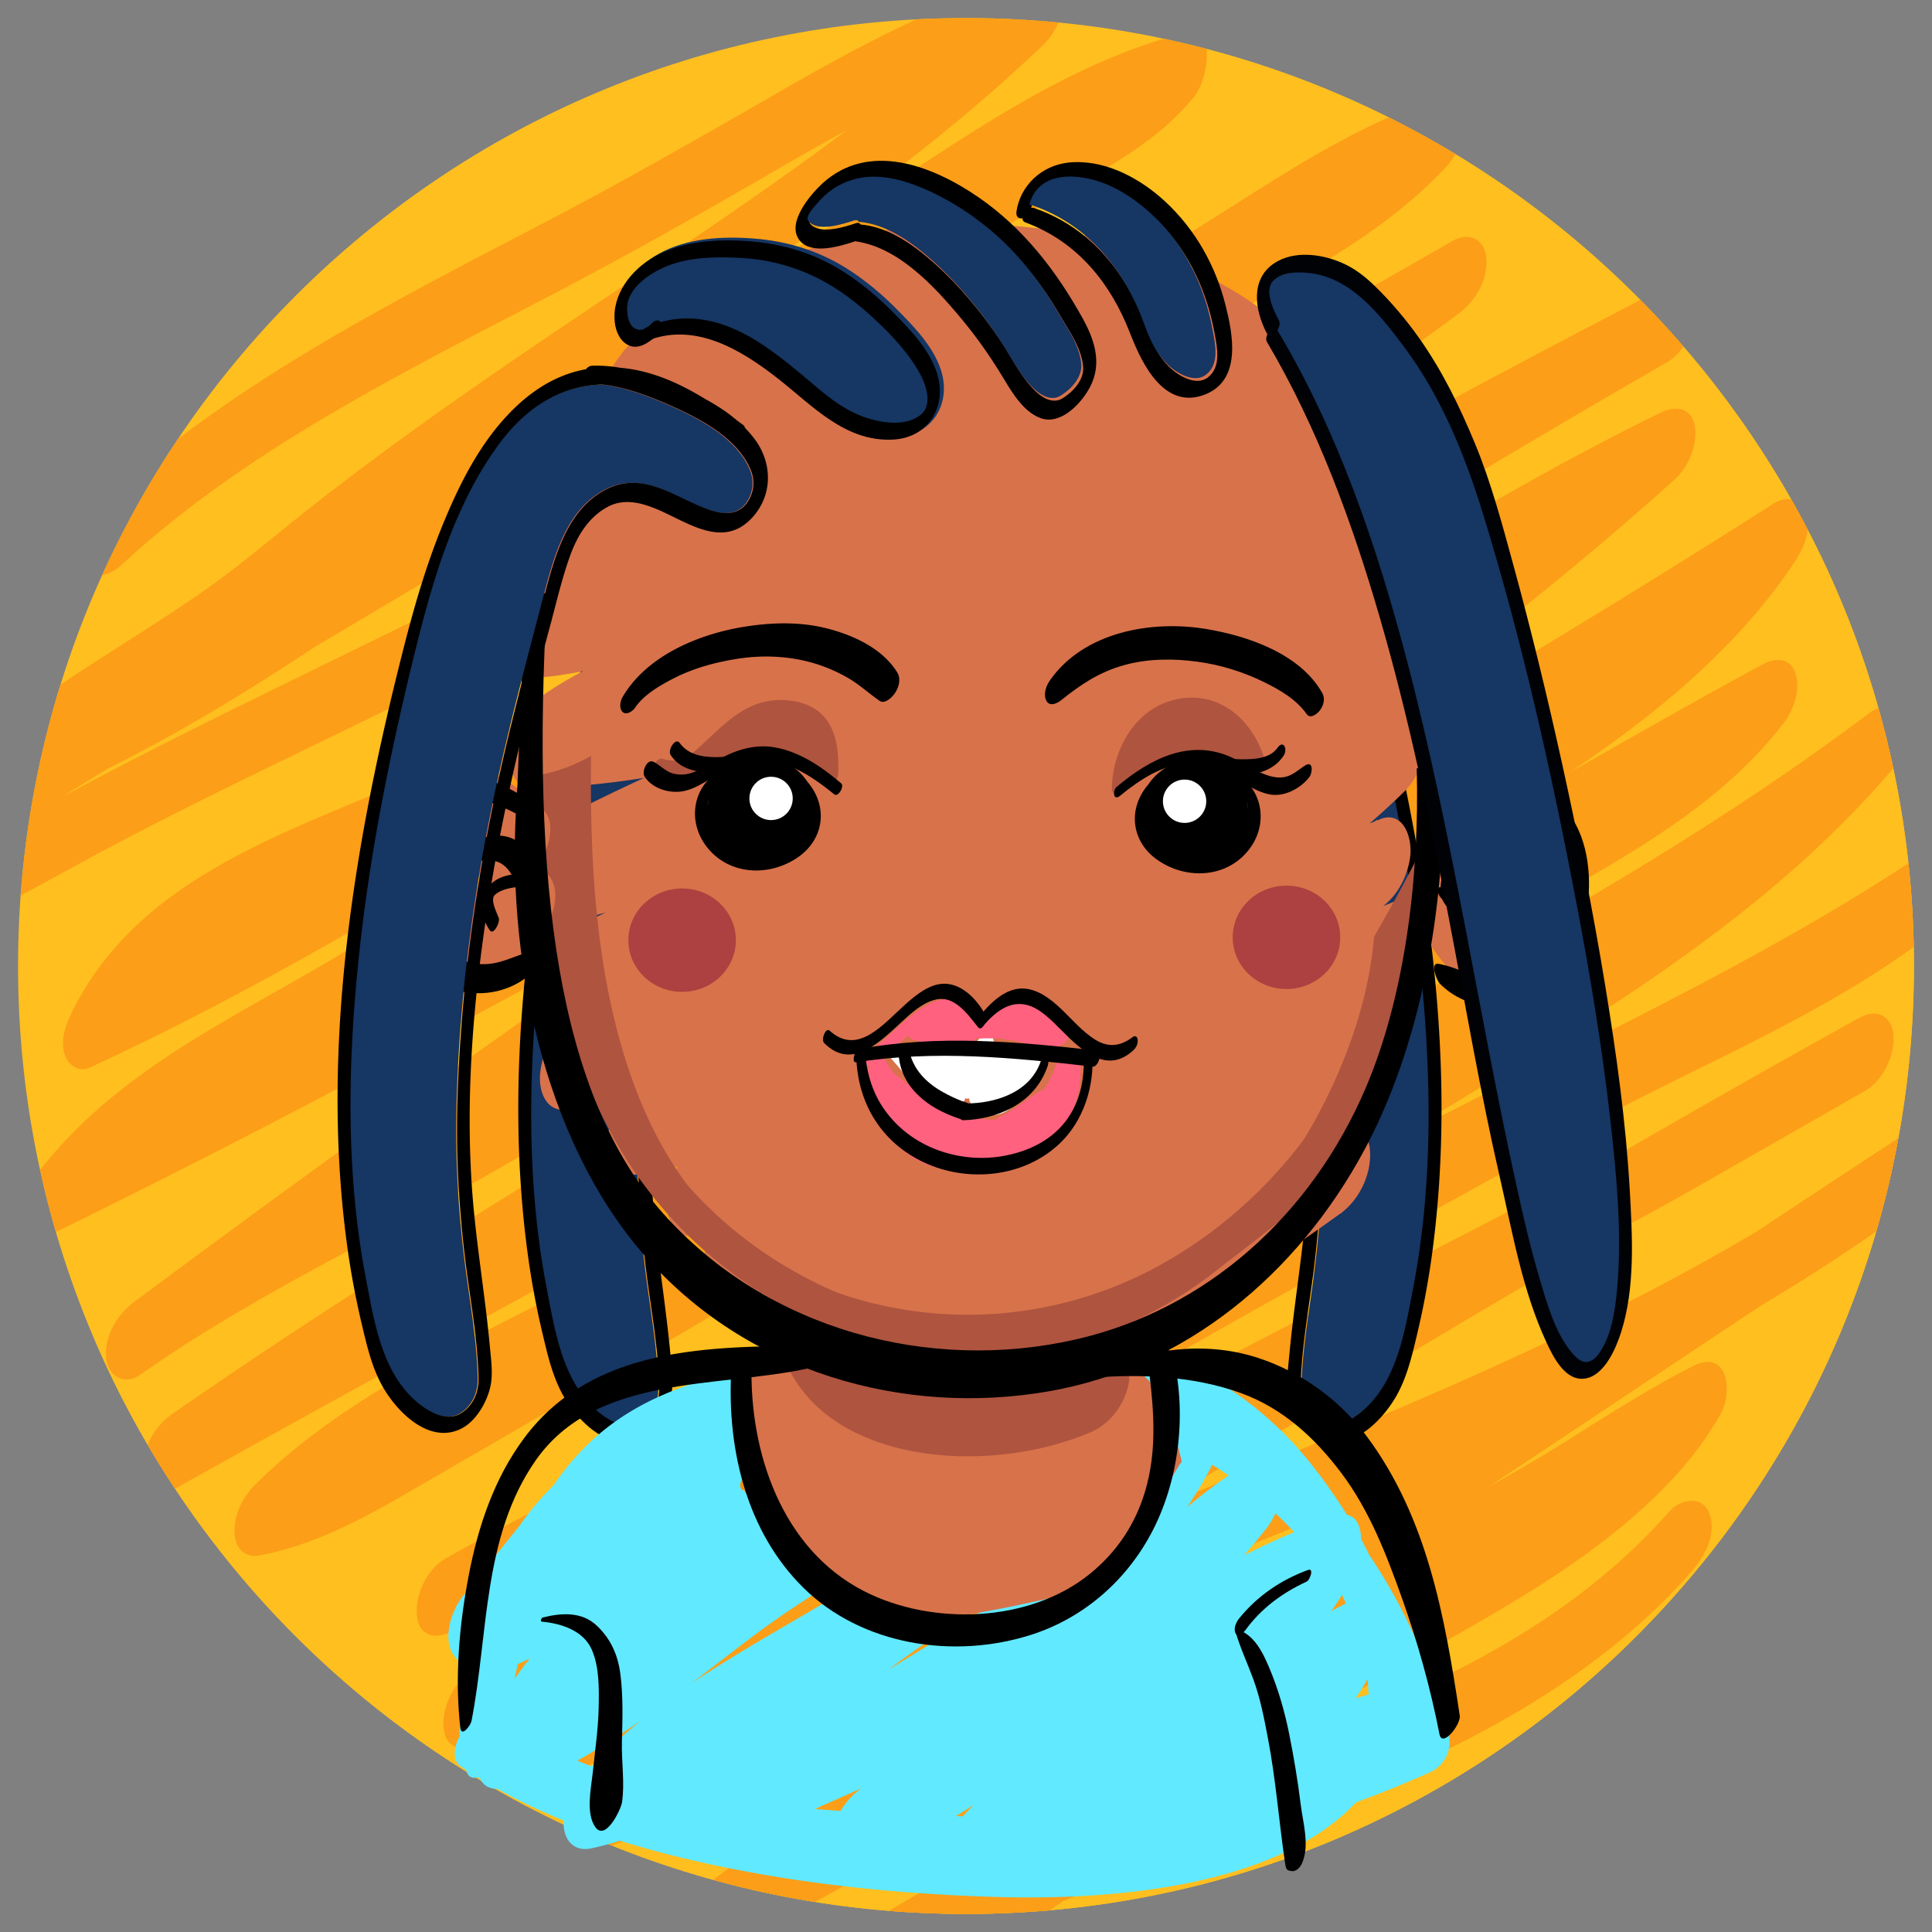 <svg xmlns="http://www.w3.org/2000/svg" xmlns:xlink="http://www.w3.org/1999/xlink" width="1030" height="1030" viewBox="0 0 1030 1030"><rect x="0" y="0" width="1030" height="1030" fill="#808080" stroke="none"/><defs><path id="a" d="M1020.378 515.001c0 279.115-226.266 505.377-505.379 505.377-279.111 0-505.377-226.264-505.377-505.377S235.888 9.622 514.999 9.622c279.113 0 505.379 226.266 505.379 505.379z"/></defs><use xlink:href="#a" overflow="visible" fill="#FFBF1F"/><clipPath id="b"><use xlink:href="#a" overflow="visible"/></clipPath><g clip-path="url(#b)"><path fill="#FFBF1F" d="M1021.413 517.214c0 279.115-226.265 505.377-505.378 505.377-279.112 0-505.377-226.264-505.377-505.377S236.923 11.835 516.035 11.835c279.113 0 505.378 226.266 505.378 505.379z"/><path fill="#FC9E17" d="M64.591 301.339c65.698-60.766 147.473-101.363 226.167-142.393 40.815-21.281 80.746-43.73 120.539-66.854 43.206-25.111 87.47-49.598 136.054-62.561l-2.864-37.723C469.489 62.96 382.009 118.8 296.63 176.392c-43.967 29.658-87.432 59.996-129.214 92.682-20.033 15.672-39.122 32.311-60.043 46.828-21.763 15.1-44.411 28.885-66.553 43.41-20.462 13.42-40.42 27.699-58.93 43.736-7.093 6.145-11.696 17.17-10.986 26.521.548 7.209 5.931 13.973 13.849 11.199 98.168-34.393 184.331-95.652 268.734-154.941 42.164-29.617 84.252-59.42 128.115-86.494 19.998-12.342 40.242-24.098 59.857-37.074 21.044-13.918 41.816-28.238 62.965-42 37.357-24.314 76.479-48.123 120.033-59.316l-6.716-33.35c-3.625 4.496-11.991 11.266-18.964 15.918-10.001 6.67-20.648 12.365-31.156 18.178-23.028 12.742-45.092 27.219-67.553 40.936-51.306 31.332-102.533 62.797-153.852 94.113-51.111 31.188-102.327 62.211-153.791 92.816-45.841 27.262-92.238 53.613-137.738 81.449-57.197 34.99-113.604 73.15-161.328 120.578-6.828 6.783-11.733 16.688-10.986 26.52.559 7.365 5.898 13.781 13.85 11.199 51.945-16.859 99.749-43.609 147.504-69.639C94 432.257 145.888 407.882 197.311 382.727c106.724-52.203 213.545-104.201 320.026-156.898 43.588-21.572 87.409-42.348 128.738-68.076 36.969-23.018 73.674-48.996 115.463-62.539-.954-12.574-1.908-25.146-2.864-37.721-32.515 34.457-76.607 55.146-117.22 78.289-50.043 28.516-97.458 62.32-145.694 93.777-48.672 31.742-97.557 62.701-143.462 98.404-36.259 28.201-71.636 58.477-113.409 78.264C166.968 440.29 75.416 461.753 37.56 541.29c-3.076 6.463-5.365 14.316-2.91 21.402 1.744 5.039 7.496 9.094 12.933 6.588 100.087-46.102 193.518-104.332 287.45-161.586 46.518-28.355 93.288-56.326 141.229-82.229 49.123-26.541 100.223-49.029 149.865-74.543 51.182-26.305 101.262-54.686 151.102-83.426-.984-12.998-1.971-25.994-2.959-38.99-89.506 66.279-184.819 124.035-280.237 181.279-95.315 57.186-189.7 115.123-280.916 178.699C148.345 533.63 70.699 560.08 20.878 624.457c-8.81 11.383-11.102 42.221 10.985 31.381 208.226-102.16 408.94-218.58 611.71-330.955 81.106-44.949 162.599-89.213 245.033-131.684l-2.959-38.988C684.77 269.934 489.944 395.938 300.087 528.914 223.16 582.793 147.083 637.887 71.74 693.957c-9.188 6.836-16.062 17.881-15.161 29.76.735 9.699 9.591 15.234 18.12 9.229 43.633-30.723 91.014-55.527 138.016-80.598 48.866-26.064 96.421-53.967 143.454-83.207 97.824-60.818 193.597-125.836 295.819-179.223 79.944-41.756 155.398-91.654 236.617-131.035l-7.131-35.752C726.442 362.759 545.962 469.948 368.333 577.765c-93.445 56.72-186.838 113.709-276.603 176.166-9.319 6.484-16.044 18.146-15.161 29.758.801 10.539 9.316 14.158 18.12 9.23 202.516-113.371 408.093-221.234 609.108-337.291 82.609-47.695 164.386-96.848 244.781-148.197-3.662-10.461-7.324-20.92-10.984-31.381-4.996 7.512-10.377 14.717-16.098 21.689-5.041 6.145-10.836 12.266-18.376 19.707-14.123 13.939-29.659 26.809-45.089 38.273-35.397 26.297-73.572 48.73-112.081 70.107-37.449 20.789-75.582 40.312-113.116 60.945-42.605 23.422-83.599 49.658-124.551 75.828-65.341 41.752-130.41 84.795-198.977 121.15-60.084 31.857-124.11 59.162-173.205 107.688-6.838 6.762-11.73 16.707-10.986 26.521.622 8.164 5.797 12.766 13.852 11.199 27.105-5.268 51.928-18.041 75.645-31.76 24.854-14.379 49.684-28.809 74.537-43.191a10614.59 10614.59 0 0 0 152.23-89.771c49.531-29.773 100.037-57.951 150.667-85.822 50.375-27.73 102.132-51.93 153.663-77.322 67.275-33.148 131.118-72.73 197.158-108.186l-10.984-31.383c-5.504 7.193-9.136 10.836-17.041 18.057-7.751 7.076-15.978 13.312-24.516 19.367-18.807 13.338-38.714 25.094-58.617 36.699-43.185 25.18-85.118 51.793-126.224 80.277-91.95 63.715-180.731 131.844-272.466 195.85-62.606 43.68-127.019 85.396-195.645 119.062l2.959 38.99c48.338-27.512 98.725-51.109 148.234-76.383 25.085-12.807 49.887-26.168 74.097-40.572 24.189-14.391 46.896-30.896 69.81-47.201 23.254-16.545 46.578-32.992 70.564-48.465 23.51-15.168 48.085-28.535 72.547-42.078 48.809-27.02 97.927-53.48 146.338-81.211 61.396-35.17 121.518-72.686 178.058-115.307l-10.984-31.381c-59.98 69.829-146.117 119.634-225.496 166.942-91.051 54.268-181.007 110.705-269.408 169.203-41.195 27.26-81.384 55.869-121.203 85.092-39.395 28.914-78.96 57.732-121.234 82.348-9.594 5.584-15.991 18.82-15.16 29.758.841 11.066 9.201 13.475 18.119 9.23 100.961-48.053 196.104-107.057 291.245-165.518 47.797-29.369 95.674-58.625 144.386-86.459 47.674-27.238 96.568-52.016 145.609-76.67 75.025-37.713 150.203-76.055 218.389-125.428l-7.131-35.75c-33.609 33.213-76.089 55.598-117.895 76.719a4043.125 4043.125 0 0 0-133.637 70.689c-99.297 54.922-199.127 109.008-295.387 169.18-39.695 24.812-79.178 50.248-116.168 78.982-32.521 25.262-64.553 53.299-102.398 70.43-8.954 4.055-15.02 11.32-17.994 20.766-1.854 5.883-3.031 24.236 8.273 22.725 45.448-6.074 87.678-22.926 128.725-42.799 43.947-21.275 85.809-46.65 127.57-71.857 92.4-55.779 188.994-103.605 284.819-153.17 30.956-16.012 61.8-31.988 92.062-49.281l89.188-50.969c9.618-5.496 15.986-18.891 15.161-29.758-.804-10.576-9.309-14.111-18.121-9.23-104.188 57.711-206.854 118.117-308.767 179.746-51.145 30.93-102.087 62.188-152.946 93.584-44.668 27.572-85.541 60.625-129.553 89.188-21.203 13.756-43.262 26.518-67.016 35.328l-1.309 40.957c171.867-107.34 370.172-160.402 549.303-253.342 47.312-24.547 93.093-52.107 136.094-83.643 9.217-6.758 16.058-17.938 15.16-29.76-.76-9.986-9.485-14.867-18.119-9.229-189.893 124.01-375.483 255.294-574.295 364.989a2775.571 2775.571 0 0 1-59.694 31.969l7.133 35.752c73.348-58.309 162.889-92.967 248.278-129.312 44.957-19.137 89.819-38.742 132.914-61.836 22.314-11.959 44.491-24.162 66.002-37.533 23.461-14.584 46.565-29.75 71.245-42.24l-14.291-26.021c-3.254 5.631 2.838-4.268-.768 1.271-1.092 1.672-2.266 3.291-3.438 4.908-1.197 1.656-2.473 3.256-3.742 4.855-.225.285-4.667 5.496-1.594 2.025-6.42 7.246-13.553 13.844-20.877 20.158-14.344 12.365-31.18 23.664-48.141 34.455-35.631 22.666-73.098 42.25-109.025 64.42-39.857 24.594-76.527 54.361-114.17 82.133-42.476 31.334-86.008 61.828-133.523 85.104-8.504 4.166-17.229 7.842-26.043 11.295.954 12.572 1.908 25.146 2.865 37.721 61.736-53.27 143.855-80.49 220.312-108.334 80.787-29.42 162.883-61.467 226.772-120.973 7.469-6.955 14.517-14.354 21.267-22.004 7.163-8.117 13.979-19.857 10.071-31.133-3.469-10.01-15.477-8.066-21.376-1.381-114.229 129.438-307.649 132.047-443.065 231.178a405.641 405.641 0 0 0-25.289 20.133c-7.098 6.125-11.693 17.186-10.986 26.523.529 6.965 5.992 14.279 13.852 11.197 97.135-38.068 176.129-109.006 260.492-168.248 66.981-47.033 147.925-76.375 205.264-136.568 10.397-10.916 19.23-22.635 26.766-35.684 7.101-12.287 4.061-35.305-14.291-26.02-23.682 11.982-45.959 26.396-68.421 40.475-22.415 14.049-45.567 26.727-68.829 39.299-42.021 22.705-85.975 41.566-129.891 60.242-90.248 38.379-182.229 75.838-259.648 137.379-7.225 5.744-11.672 17.469-10.985 26.521.819 10.785 9.259 13.842 18.12 9.23C584.75 936.469 771.74 806.555 960.965 681.342a11193.585 11193.585 0 0 1 56.154-36.924l-2.959-38.988C850.089 725.748 651.649 782.42 469.114 867.284c-48.147 22.383-95.298 46.992-140.351 75.131-8.23 5.139-13.766 14.979-14.994 24.48-1.041 8.053 3.029 20.43 13.686 16.479 48.653-18.047 91.169-48.994 132.91-79.129 45.077-32.541 91.929-61.576 139.312-90.625 101.836-62.436 204.242-123.967 307.943-183.266a7359.87 7359.87 0 0 1 86.651-48.766c-.985-12.996-1.972-25.992-2.96-38.988-51.546 29.457-102.699 59.619-155.438 86.898-53.777 27.818-107.557 55.633-161.336 83.449-43.93 22.723-87.301 45.756-129.695 71.246-41.771 25.117-83.297 50.699-126.523 73.277-41.221 21.529-86.023 41.922-132.549 48.141-3.242 14.498-6.481 28.994-9.721 43.49 47.462-21.482 85.908-55.805 127.178-86.811 44.623-33.523 92.952-62.742 140.678-91.576 96.972-58.586 197.005-111.867 295.911-167.064 73.6-41.076 157.644-70.725 218.6-130.963 6.843-6.76 11.733-16.709 10.988-26.521-.729-9.592-9.636-15.373-18.12-9.23-88.588 64.145-188.591 109.527-285.451 159.373-99.426 51.166-193.672 111.625-289.093 169.732-73.313 44.643-147.525 88.053-225.085 124.969l2.959 38.988c49.188-28.641 94.676-62.945 140.544-96.504 46.478-34 94.138-66.234 142.512-97.467 87.035-56.191 175.351-110.045 263.912-163.752 74.69-45.295 149.065-94.295 206.426-161.074 5.669-6.598 9.146-18.316 6.218-26.762-2.553-7.369-11.105-9.217-17.203-4.619-89.627 67.562-188.064 121.631-286.238 175.51-49.329 27.074-98.405 53.916-144.788 85.881-23.353 16.092-46.29 32.777-69.501 49.068-23.09 16.205-47.426 30.418-72.158 43.965-61.564 33.727-125.931 62.055-186.961 96.791-9.622 5.477-15.983 18.906-15.16 29.76.834 10.973 9.219 13.596 18.119 9.23 98.893-48.512 189.043-113.174 277.802-177.871 89.326-65.109 177.655-132.875 271.783-191.008 55.476-34.266 120.368-62.553 160.974-115.648 5.391-7.047 9.266-17.969 6.219-26.762-2.84-8.197-10.652-8.139-17.203-4.621-49.321 26.479-97.432 55.121-146.602 81.871-49.907 27.152-102.033 49.65-152.422 75.84-103.298 53.693-202.544 114.398-302.913 173.234a11372.038 11372.038 0 0 1-97.148 56.283c-30.903 17.713-60.723 37.979-96.279 44.889.954 12.572 1.908 25.146 2.865 37.721 33.756-33.367 76.162-55.738 118.041-77.18 45.688-23.391 90.238-48.039 134.127-74.68 87.6-53.176 171.682-111.859 262.071-160.354 54.957-29.484 110.544-57.98 162.961-91.898 49.711-32.166 98.854-70.18 131.993-120.016 5.023-7.557 9.406-17.564 6.218-26.762-2.7-7.791-10.854-8.674-17.203-4.621-195.874 125.102-399.875 236.655-603.807 347.893-83.529 45.561-167.062 91.117-250.083 137.596.985 12.996 1.972 25.992 2.959 38.988 170.95-118.941 354.397-218.406 528.241-332.895 94.264-62.08 185.904-128.777 269.847-204.379 7.025-6.326 11.708-17.035 10.988-26.521-.836-11.01-9.213-13.549-18.12-9.23-51.248 24.85-100.296 53.832-149.524 82.396-49.636 28.799-100.665 55.018-150.331 83.748-99.656 57.645-195.211 122.086-293.779 181.537-72.496 43.723-150.876 77.516-220.271 126.383.985 12.996 1.973 25.992 2.959 38.988 185.013-137.684 374.572-269.338 569.658-392.373 80.435-50.727 161.85-99.902 244.248-147.373 9.606-5.535 15.987-18.861 15.161-29.76-.821-10.814-9.251-13.799-18.12-9.229C679.47 260.433 479.433 377.96 275.685 488.665c-81.457 44.258-163.553 87.352-246.782 128.186l10.984 31.383c25.776-33.309 66.304-56.533 103.788-77.648 19.877-11.199 39.891-22.156 59.18-34.355 21.948-13.881 42.736-29.654 64.246-44.203 92.357-62.465 188.979-118.262 284.29-176.014 77.075-46.703 153.374-94.857 225.837-148.516 9.198-6.811 16.062-17.9 15.162-29.76-.793-10.436-9.346-14.291-18.121-9.23-48.863 28.18-97.979 55.93-148.079 81.867-49.613 25.688-100.764 48.18-150.024 74.562-96.332 51.592-187.564 112.021-281.984 166.92-45.945 26.715-92.726 52.25-141.018 74.496 3.339 9.33 6.681 18.662 10.023 27.99.941-1.98 1.919-3.936 2.938-5.881.276-.529 3.928-6.719 1.068-2.127 2.277-3.656 4.846-7.123 7.492-10.518.168-.217 4.738-5.592 1.715-2.197 1.437-1.613 2.949-3.158 4.456-4.703 3.552-3.637 7.364-7.01 11.247-10.285 4.772-4.025 12.174-9.08 19.404-13.619 8.459-5.309 17.279-10.027 26.193-14.512 34.469-17.342 71.242-29.699 106.113-46.215 43.148-20.439 79.836-52.666 117.23-81.818 44.833-34.949 93.141-64.873 140.71-95.896 48.038-31.33 95.283-64.803 145.126-93.205 42.926-24.461 88.732-46.936 123.102-83.359 6.684-7.084 11.75-16.467 10.986-26.521-.559-7.365-5.897-13.775-13.851-11.199-49.908 16.174-93.238 47.807-137.599 74.861-48.914 29.832-102.049 53.268-153.393 78.592-106.674 52.612-213.649 104.615-320.467 156.938-43.396 21.258-86.618 42.541-129.029 65.715-40.359 22.047-80.935 43.73-124.823 57.979l2.863 37.723c72.181-71.732 163.499-120.635 250.486-171.762C258.522 291.58 360.645 228.742 462.906 166.15c31.838-19.49 63.288-39.891 95.544-58.646 28.137-16.359 57.43-30.23 78.302-56.137 6.78-8.412 13.28-38.49-6.716-33.35-47.432 12.189-90.47 38.453-131.143 64.924-21.107 13.74-41.834 28.055-62.84 41.949-19.621 12.977-39.934 24.668-59.938 37.012-88.902 54.875-170.566 120.623-260.034 174.662-39.994 24.156-81.581 45.8-125.746 61.277l2.863 37.721c39.103-33.881 85.59-57.932 127.509-87.986 21.175-15.182 40.63-32.545 61.216-48.488 20.628-15.977 41.773-31.275 63.117-46.279 86.076-60.504 176.02-115.529 257.792-181.998 18.233-14.82 35.915-30.312 52.962-46.484 6.924-6.572 11.721-16.852 10.986-26.521-.586-7.715-5.842-13.336-13.852-11.199C503.626-.239 458.109 24.439 414.134 49.75c-40.958 23.574-81.776 46.955-123.684 68.824-82.873 43.246-167.968 86.252-237.164 150.254-7.749 7.166-13.724 20.592-10.071 31.133 3.688 10.636 15.029 7.251 21.376 1.378z"/></g><path fill="#163663" d="M495.708 254.501c-7.095-15.719-25.343-25.719-40.314-32.465-11.598-5.225-25.336-10.742-38.639-12.143a63.64 63.64 0 0 0-5.032.354c-21.819 2.412-38.283 15.352-50.79 32.736-24.426 33.953-35.887 76.613-45.616 116.721-11.917 49.127-21.843 98.754-27.45 149.027-6.594 59.115-8.151 120.016 3.224 178.668 4.388 22.629 8.425 49.098 26.972 64.902 5.796 4.939 15.568 10.783 23.223 6.275 6.916-4.074 9.861-11.529 9.71-18.801-.442-21.373-4.589-42.773-7.167-63.955-3.356-27.59-4.844-54.84-4.104-82.639 1.615-60.682 10.115-120.611 23.475-179.779 6.68-29.588 14.584-58.834 22.217-88.182 5.522-21.229 12.008-48.197 33.324-59.229 19.386-10.033 35.406 3.066 53.227 9.992 7.522 2.922 16.908 4.631 22.228-3.109 3.907-5.687 4.352-12.082 1.512-18.373z"/><path d="M492.546 231.481c-22.26-16.398-46.934-32.195-75.713-30.664-22.111 1.176-39.572 13.176-53.565 29.508-13.903 16.229-23.44 35.986-31.419 55.645-8.278 20.402-14.477 41.615-19.936 62.922-26.484 103.42-45.03 213.242-30.52 319.945a439.488 439.488 0 0 0 7.87 42.223c2.705 11.396 5.366 23.098 11.228 33.336 7.805 13.631 24.955 30.721 41.873 22.107 7.912-4.029 13.705-14.266 15.469-22.652 1.4-6.662.297-14.207-.318-20.893-2.211-24.01-6.129-47.84-8.48-71.838-5.807-59.318.052-120.377 9.938-178.963 5.026-29.773 11.599-59.258 18.894-88.551 3.779-15.178 7.782-30.299 11.852-45.4 3.297-12.234 6.145-24.658 10.412-36.604 3.828-10.715 9.646-20.562 19.796-26.264 8.976-5.043 18.677-2.371 27.538 1.441 15.316 6.596 33.443 20.018 48.471 5.545 12.477-12.016 12.691-30.061 2.661-43.404-10.807-14.379-28.85-23.465-45.157-29.965-13.064-5.209-27.482-9.67-41.692-9.025-4.103.186-7.556 9.869-3.042 9.664 15.796-.715 33.064 6.088 47.166 12.439 14.973 6.746 33.221 16.746 40.315 32.465 2.839 6.289 2.396 12.686-1.515 18.375-5.319 7.74-14.705 6.031-22.227 3.109-17.822-6.926-33.842-20.025-53.228-9.992-21.316 11.029-27.802 38-33.324 59.229-7.633 29.348-15.538 58.594-22.217 88.182-13.359 59.168-21.86 119.098-23.476 179.779-.739 27.799.748 55.049 4.104 82.639 2.579 21.182 6.724 42.582 7.167 63.955.15 7.271-2.795 14.727-9.709 18.799-7.654 4.51-17.428-1.334-23.225-6.273-18.547-15.805-22.582-42.273-26.971-64.902-11.375-58.652-9.817-119.553-3.225-178.668 5.607-50.273 15.533-99.9 27.451-149.027 9.729-40.107 21.189-82.768 45.617-116.721 12.506-17.385 28.969-30.324 50.789-32.738 28.454-3.145 54.274 13.117 76.513 28.76 2.774 1.95 6.713-5.401 3.835-7.523z"/><path fill="#163663" d="M549.114 254.501c7.096-15.719 25.344-25.719 40.316-32.465 11.596-5.225 25.336-10.742 38.638-12.143a63.64 63.64 0 0 1 5.032.354c21.82 2.412 38.283 15.352 50.789 32.736 24.427 33.953 35.887 76.613 45.617 116.721 11.917 49.127 21.844 98.754 27.451 149.027 6.592 59.115 8.15 120.016-3.225 178.668-4.389 22.629-8.424 49.098-26.971 64.902-5.797 4.939-15.57 10.783-23.225 6.275-6.915-4.074-9.859-11.529-9.709-18.801.442-21.373 4.588-42.773 7.167-63.955 3.356-27.59 4.844-54.84 4.104-82.639-1.614-60.682-10.116-120.611-23.476-179.779-6.679-29.588-14.584-58.834-22.217-88.182-5.521-21.229-12.007-48.197-33.323-59.229-19.386-10.033-35.405 3.066-53.228 9.992-7.521 2.922-16.907 4.631-22.227-3.109-3.907-5.687-4.351-12.082-1.513-18.373z"/><path d="M552.277 231.481c22.26-16.398 46.935-32.195 75.713-30.664 22.112 1.176 39.571 13.176 53.565 29.508 13.904 16.229 23.44 35.986 31.419 55.645 8.278 20.402 14.478 41.615 19.935 62.922 26.486 103.42 45.031 213.242 30.521 319.945a439.8 439.8 0 0 1-7.871 42.223c-2.705 11.396-5.365 23.098-11.228 33.336-7.804 13.631-24.955 30.721-41.872 22.107-7.913-4.029-13.707-14.266-15.471-22.652-1.399-6.662-.296-14.207.318-20.893 2.211-24.01 6.131-47.84 8.48-71.838 5.809-59.318-.051-120.377-9.938-178.963-5.025-29.773-11.598-59.258-18.893-88.551-3.779-15.178-7.783-30.299-11.854-45.4-3.297-12.234-6.143-24.658-10.41-36.604-3.83-10.715-9.646-20.562-19.797-26.264-8.976-5.043-18.676-2.371-27.538 1.441-15.316 6.596-33.444 20.018-48.47 5.545-12.477-12.016-12.693-30.061-2.662-43.404 10.807-14.379 28.85-23.465 45.157-29.965 13.064-5.209 27.482-9.67 41.692-9.025 4.104.186 7.556 9.869 3.043 9.664-15.797-.715-33.066 6.088-47.168 12.439-14.971 6.746-33.22 16.746-40.314 32.465-2.84 6.289-2.395 12.686 1.516 18.375 5.318 7.74 14.705 6.031 22.227 3.109 17.821-6.926 33.842-20.025 53.227-9.992 21.316 11.029 27.802 38 33.324 59.229 7.633 29.348 15.537 58.594 22.217 88.182 13.359 59.168 21.86 119.098 23.475 179.779.74 27.799-.747 55.049-4.104 82.639-2.578 21.182-6.725 42.582-7.166 63.955-.151 7.271 2.793 14.727 9.709 18.799 7.654 4.51 17.427-1.334 23.223-6.273 18.548-15.805 22.584-42.273 26.972-64.902 11.376-58.652 9.817-119.553 3.224-178.668-5.607-50.273-15.533-99.9-27.449-149.027-9.73-40.107-21.191-82.768-45.617-116.721-12.507-17.385-28.971-30.324-50.789-32.738-28.455-3.145-54.275 13.117-76.514 28.76-2.771 1.95-6.71-5.401-3.832-7.523z"/><g fill="#D8724A"><path d="M392.339 692.696h-.002l-.002.006z"/><path d="M783.147 323.276c-2.961-3.625-7.246-4.754-12.048-3.111l-1.787.611.001-.109-.381.24c-14.382 4.945-23.666 4.092-32.783 2.248 1.76-6.229 3.109-12.645 4.119-19.146.836-.027 1.705-.324 2.463-.826 3.271-2.17 5.094-6.551 5.01-10.586-.415-19.879-2.785 3.367-7.76-15.572-1.567-8.025-3.946-15.84-7.51-22.842-37.217-143.875-223.455-135.191-226.404-134.414-30.037 1.166-64.217 6.201-91.439 20.494-2.543 1.336-63.345 33.127-75.979 41.031-17.213 10.771-48.931 89.344-58.236 136.133-1.665 8.375-10.232 14.992-11.299 23.875-.482 4.02-.246 12.115 3.699 16.949 1.963 2.402 4.594 3.588 7.647 3.455 9.687-.473 19.663-1.742 30.183-3.852-8.441 4.498-16.092 9.182-23.137 14.158-8.345 5.895-14.357 16.445-15.688 27.543-.595 4.951.001 12.318 3.643 16.777 1.938 2.373 4.559 3.629 7.63 3.629 18.934-.086 38.781-1.814 60.311-5.27-24.541 11.373-50.021 23.844-74.729 38.807-9.297 5.629-14.631 17.924-15.793 27.611-.77 6.41.586 12.463 3.625 16.188 2.904 3.559 7.209 4.836 12.168 3.564 20.243-5.168 38.007-9.863 54.324-14.373a1614.326 1614.326 0 0 0-11.904 5.527l-1.05.279-.034.248c-10.369 5.309-17.714 16.447-19.264 29.344-.768 6.42.581 12.488 3.64 16.23 2.912 3.564 7.187 4.826 12.134 3.52l2.125-.574c-.439.244-.972.488-1.408.732l-.406.059v.061c0 .617-2.014 1.23-3.117 1.844-8.814 4.91-14.453 17.621-15.658 27.645-.77 6.424.602 12.506 3.674 16.266 2.916 3.572 7.211 4.82 12.146 3.48a725.536 725.536 0 0 0 31.463-9.35c-7.539 7.896-14.146 24.766-11.576 35.348 1.691 6.963 7.095 10.232 15.101 8.992a396.705 396.705 0 0 0 22.358-4.125c-2.903 4.918-4.828 10.584-5.524 16.379-.573 4.773.109 12.006 3.923 16.674 2.971 3.639 7.254 4.738 12.025 3.033 3.41-1.223 6.822-2.439 10.238-3.646a41.753 41.753 0 0 0-7.248 18.885c-.784 6.541.422 12.143 3.399 15.789 2.837 3.477 7.146 4.857 12.27 3.965.679-.119 1.356-.275 2.034-.396l.131-.232c6.902-1.211 13.814-2.717 20.738-3.957-3.633 8.748-5.447 18.666-1.949 24.953.969 1.746 2.677 3.148 5.604 3.812 1.18.486 2.562.75 4.166.752h.049c5.441-.01 10.9-.092 16.369-.219 10.453.09 20.84.109 31.042-.561.618 5.727 3.282 11.092 7.624 13.156 12.327 5.855 26.144 8.824 41.065 8.824 31.78 0 64.015-13.402 85.497-23.486 40.854-19.174 77.873-44.332 111.793-68.668l.943-.568-.008-.123c9.705-7.471 15.828-20.84 14.977-32.924-.6-8.496-5.424-13.986-12.285-13.986-.442 0-.891.025-1.342.072 10.969-9.447 20.154-19.691 27.844-31.018 5.315-7.828 9.793-19.922 6.424-30.389-1.422-4.412-4.396-7.4-8.224-8.41 2-1.908 3.966-3.84 5.874-5.777 7.699-7.814 12.201-19.557 11.471-29.912-.496-7.031-4.867-14.506-11.989-14.506-1.372 0-2.784.291-4.2.865-2.155.873-4.332 1.75-6.525 2.631 7.545-5.707 13.144-15.969 14.424-26.641.6-5.01-.418-12.436-4.073-16.912-2.998-3.67-7.271-4.684-11.948-2.766-.561.23-1.127.461-1.695.691l.011-.332-1.241.828c-.916.367-1.839.736-2.769 1.104a366.14 366.14 0 0 0 18.513-16.975c6-5.895 10.23-14.826 11.32-23.891.641-5.352-.238-12.625-3.652-16.809-.95-1.16-2.064-2.055-3.322-2.66a857.123 857.123 0 0 0 18.264-11.189c9.309-5.869 14.625-18.088 15.769-27.596.75-6.275-.773-12.791-3.881-16.602z"/></g><path fill="#61E9FF" d="M772.348 925.368c-8.487-34.271-22.683-67.268-42.271-96.209a222.808 222.808 0 0 0-4.387-8.498c-.208-6.432-2.233-12.117-7.589-13.037-4.841-7.777-10.039-15.25-15.395-22.352-28.167-37.342-66.047-61.998-112.03-71.182-47.227-9.438-96.641-1.656-143.393 6.816-41.779 7.574-86.793 12.613-121.791 38.803-12.299 9.201-22.2 20.078-30.335 32.107-5.657 5.6-10.933 11.635-15.741 18.141-.955 1.293-1.881 2.6-2.787 3.916-10.008 12.229-19.646 24.785-29.65 36.832-6.39 7.691-11.622 23.688-4.529 32.543 2.113 2.641 4.553 3.758 7.087 3.867-1.265 9.156-1.944 18.416-2.118 27.684-1.953 3.49-2.987 7.508-2.273 10.639-3.184 5.66-4.172 13.092.44 16.215.976.66 1.958 1.307 2.94 1.951.873 3.914 3.346 4.758 6.145 3.924.424.262.85.52 1.275.777 1.594 3.268 4.498 5.424 9.239 5.404 11.376 6.357 23.179 11.928 35.274 16.838-.022.947-.017 1.9.058 2.871.651 8.562 6.209 13.852 14.806 11.971a180.766 180.766 0 0 0 15.236-4.062c20.363 6.406 41.213 11.352 61.963 15.406 45.844 8.963 93.505 13.314 140.163 14.619 57.083 1.594 147.167-4.449 190.154-50.43a604.868 604.868 0 0 0 39.612-16.131c7.205-3.229 11.839-11.579 9.897-19.423zm-49.71-19.949a97.811 97.811 0 0 0 6.385-10.229c.307 2.744.494 5.492.551 8.236a306.754 306.754 0 0 0-6.936 1.993zm-414.872 33.203c10.339-5.58 20.242-12.025 29.691-18.457 1.449-.986 2.876-2.004 4.315-3.008-9.379 7.596-18.262 15.705-26.424 24.518a217.64 217.64 0 0 1-7.582-3.053zm223.837-188.881c-10.566 4.748-20.875 10.119-30.979 15.812 4.105-4.635 7.293-10 8.986-15.93 7.34-.114 14.676-.101 21.993.118zm77.367 13.162c-11.309 7.025-22.781 13.771-34.298 20.438 4.136-7.594 7.651-15.582 10.378-24.033.32-.994.59-2.055.805-3.154 7.782 1.784 15.494 4.005 23.115 6.749zM276.196 887.165c2.107-.982 4.195-2 6.271-3.039a207.037 207.037 0 0 0-8.129 10.9c.566-2.604 1.141-5.201 1.723-7.801l.135-.06zm128.146-17.025c22.87-16.996 47.711-31.387 71.859-46.471 15.185-9.484 30.604-18.666 46.679-26.377a346.39 346.39 0 0 1-4.275 3.777c-9.896 8.59-17.766 14.193-29.584 22.283-12.504 8.559-25.387 16.561-38.324 24.445-26.783 16.316-55.602 31.826-82.34 49.832 11.999-9.159 23.874-18.489 35.985-27.489zm120.071-12.098c-16.555 11.213-33.575 21.693-50.691 32.018 22.018-16.602 44.748-30.955 68.729-44.598-5.906 4.264-11.917 8.435-18.038 12.58zm-65.111 95.316c-4.431 3.049-8.283 7.25-11.117 12.059a995.783 995.783 0 0 1-13.812-.998c8.315-3.674 16.631-7.35 24.929-11.061zm250.416-94.423a169.47 169.47 0 0 0 5.777-8.631 229.853 229.853 0 0 1 1.988 4.539 370.817 370.817 0 0 0-7.765 4.092zm-46.405-29.782a513.422 513.422 0 0 0 11.76-14.197c1.87-2.344 3.545-5.154 4.859-8.197a226.92 226.92 0 0 1 10.055 10.051 441.043 441.043 0 0 0-26.674 12.343zm-8.283-42.515c-7.722 5.17-15.013 10.893-22.139 16.83 4.919-7.217 9.403-14.729 13.371-22.559 2.977 1.84 5.901 3.75 8.768 5.729zM519.014 962.315a202.76 202.76 0 0 0-5.726 5.994c-1.207-.031-2.414-.068-3.621-.104a931.94 931.94 0 0 0 9.347-5.89z"/><path fill="#D8724A" d="M574.431 706.938a45.142 45.142 0 0 0-2.673-1.123c-1.351-4.568-3.261-9.129-5.746-13.695-5.828-10.707-20.913 1.805-24.853 7.127a43.268 43.268 0 0 0-2.271 3.402c-8.668.865-17.198 2.652-24.778 4.533-16.838 4.178-34.568 14.598-42.841 29.742-.218-.234-.454-.488-.738-.787-1.539-1.629-2.838-3.457-4.051-5.334.791 1.158-1.102-2.24-1.256-2.607-.654-1.537-1.121-3.143-1.593-4.742a46.155 46.155 0 0 0-.202-.668c-.029-.309-.08-.738-.163-1.34-.259-1.875-.32-3.775-.388-5.666-.006-.217-.014-.412-.021-.592.058-.346.131-.955.221-1.949.206-2.221.604-4.42.996-6.613 1.651-9.262-3.506-20.994-14.631-17.615-11.871 3.605-47.7 36.83-49.709 48.102-3.447 19.326 3.057 59.285 15.085 75.43 9.938 13.336 56.411 49.83 72.412 51.291 15.289 1.396 91.826-14.758 105.601-21.121 2.131-.637 35.186-62.484 37.211-63.359 0 0-10.883-51.293-28.16-48.275 4.575-5.9-28.33 11.984-25.215 5.332 3.569-7.631 8.47-24.514-2.237-29.473z"/><path fill="#AF543F" d="M587.91 722.011c-24.679 11.588-53.247 16.104-81.263 15.311-27.937-.789-59.197-6.557-76.22-27.012-5.271-6.336-14.12 9.404-12.454 13.686 21.987 56.539 108.01 63.145 163.318 39.648 11.594-4.926 18.895-16.285 20.574-26.916 1.025-6.463-2.431-20.125-13.955-14.717z"/><path d="M288.839 864.546c10.191.898 22.106 4.676 26.596 14.791 4.139 9.33 3.939 21.16 3.729 31.17-.244 11.332-1.926 22.648-3.082 33.912-.871 8.479-3.979 22.262 1.309 29.658 5.511 7.709 13.663-9.535 14.206-13.109 1.569-10.348-.325-21.936-.041-32.498.325-12.01.71-24.062-.82-36.01-1.291-10.076-5.066-18.633-12.452-25.678-8.107-7.73-18.859-6.93-28.957-4.457-.654.162-1.482 2.135-.488 2.221zm369.785 5.201c2.539 8.76 6.446 16.963 9.575 25.529 3.767 10.305 5.806 21.137 7.853 31.881 4.172 21.898 5.806 44.266 9.08 66.309.16 1.092.434 3.432 1.922 3.742l1.314.277c2.734.572 4.965-2.127 5.914-4.441 3.957-9.658.406-20.949-.845-31.047-1.544-12.477-3.606-24.887-6.064-37.217-2.429-12.168-5.832-24.064-10.647-35.51-3.555-8.453-8.051-17.773-17.316-20.717-.532-.171-.897.803-.786 1.194z"/><path d="M697.373 836.985c-14.376 5.264-26.826 13.707-36.549 25.582-1.622 1.979-3.159 4.973-2.335 7.615 1.055 3.381 4.448.305 5.552-1.213 8.364-11.52 19.633-19.812 32.49-25.73 1.964-.904 4.064-7.431.842-6.254z"/><path fill="#FF8A0B" d="M396.406 794.383c.253-.006.494.012.741.071l-.676-.176c.226.067.425.162.614.302l-.534-.439c.195.161.347.348.471.569l-.347-.646c.109.214.186.437.234.671l-.159-.801c.016.089.031.18.036.27.032.716.349 1.521 1.024 1.865.69.352 1.495.112 2.111-.268.854-.526 1.511-1.359 1.961-2.243.486-.955.633-1.854.662-2.905.018-.625-.137-1.304-.391-1.873-.619-1.388-1.71-2.214-3.251-2.325-.846-.062-1.684.489-2.265 1.038-.8.756-1.389 1.753-1.719 2.8-.278.883-.404 1.906-.093 2.803.228.663.817 1.305 1.581 1.287z"/><path d="M412.308 373.388c-20.472 1.941-32.106 20.379-47.625 31.592-3.629.764-7.42.742-11.412-.42-3.299-.963-7.079 6.102-3.816 7.488 3.127 1.33 6.17 1.971 9.137 2.084.191 1.641 1.252 2.59 3.652 1.438a41.382 41.382 0 0 0 4.152-2.314c3.767-.975 7.401-2.664 10.91-4.744.66 1.207 1.88 2.006 3.426 1.4 7.782-3.041 15.319-6.795 23.265-9.375 13.165.59 26.746 9.213 36.485 17.703 3.414 2.975 6.334-3.412 6.391-6.061.213-10.088-.216-20.33-6.459-28.754-6.286-8.483-18.173-10.977-28.106-10.037zM673.6 403.034c-6.854-20.361-24.495-35.061-46.676-30.16-21.808 4.818-33.936 26.852-34.153 47.805-.049 4.662 5.652.072 5.861-2.697.025-.352.061-.699.094-1.045.588-.023 1.227-.184 1.902-.506 6.662-3.188 12.923-7.168 19.325-10.861.892-.102 1.784-.205 2.675-.295 5.212-.52 11.797-1.473 18.148-1.379 5.266.902 10.461 2.312 15.455 3.939 2.268.738 4.539-.863 5.938-3.115 1.337 1.855 2.487 3.85 3.479 5.836 2.902 5.804 9.316-3.469 7.952-7.522z" fill="#AF543F"/><path d="M431.616 418.21a38.87 38.87 0 0 0-1.188-1.461c-4.727-7.143-12.521-12.076-21.506-12.92-5.433-1.17-11.069-1.053-16.373.758-4.323 1.479-8.596 4.215-11.296 7.943-12.076 8.773-14.322 25.732-4.871 38.406 11.831 15.865 33.871 16.762 49.275 5.922 13.301-9.355 15.754-25.882 5.959-38.648zm-53.744 7.959a28.55 28.55 0 0 0-.577 3.365c.024-1.205.233-2.318.577-3.365z"/><circle fill="#FFF" cx="411.076" cy="425.659" r="11.552"/><path d="M448.44 417.602c-10.371-8.767-21.931-16.833-35.575-19.187-8.688-1.5-17.363.49-25.23 4.18-6.411 3.006-12.313 7.307-19.083 9.494-2.979.963-5.995 1.078-9.059.451-4.411-.902-7.234-4.429-11.048-6.368-3.569-1.815-6.411 5.288-4.816 7.794 4.134 6.493 13.304 9.18 20.505 7.847 6.968-1.29 13.165-5.919 19.166-9.413 7.363-4.287 15.146-7.383 23.803-7.04 14.193.563 27.08 9.518 37.687 18.149 2.01 1.636 5.566-4.287 3.65-5.907zm-109.79-40.397c4.543-6.711 12.837-11.652 20.841-15.723 10.761-5.473 22.874-8.672 34.769-10.426 12.648-1.864 26.176-1.277 38.496 2.198a84.885 84.885 0 0 1 18.991 7.971c6.168 3.523 11.381 8.369 17.177 12.417 2.644 1.847 6.388-1.657 7.762-3.512 2.407-3.252 3.892-8.006 1.627-11.683-7.954-12.913-23.838-20.045-38.028-23.559-14.307-3.542-29.387-3.04-43.832-.689-24.084 3.919-51.733 15.425-64.55 37.437-1.183 2.032-1.898 5.566-.282 7.584 2.063 2.577 5.697-.047 7.029-2.015z"/><path d="M357.519 402.483c9.011 13.924 32.18 8.856 45.655 6.476 2.543-.449 5.134-7.613 1.663-7.438-12.557.632-33.683 6.877-42.535-5.495-2.159-3.017-6.497 3.81-4.783 6.457z"/><path fill="#AF543F" d="M732.532 499.421c-2.846 34.348-15.319 68.443-31.561 97.984a215.64 215.64 0 0 1-5.987 10.215c-20.345 27.129-46.337 50-75.964 66.518-39.707 22.137-85.902 30.977-130.951 24.936-14.169-1.9-28.198-5.189-41.674-9.926-18.631-7.859-36.175-18.35-52.032-30.883-10.103-7.984-19.433-16.904-27.927-26.566-18.795-25.102-30.578-55.008-38.191-85.324-9.766-38.885-12.688-79.359-13.164-119.334-.096-8.018-.07-16.037.053-24.053-8.761 4.912-18.162 8.502-27.914 10.234-1.141 21.922-.564 43.873 1.734 65.412 5.324 49.9 19.582 101.104 47.515 143.258 43.55 65.721 121.493 107.078 200.741 100.432 41.238-3.459 79.664-19.994 112-45.535 24.412-19.279 56.668-41.195 72.047-67.848 13.895-20.254 12.396-44.516 20.691-67.617 5.919-16.48 10.466-34.084 13.143-51.387 1.772-11.455 1.77-23.057 1.436-34.658-7.483 14.978-15.628 29.626-23.995 44.142z"/><path d="M616.951 458.368c15.404 10.838 37.444 9.941 49.276-5.924 9.451-12.672 7.204-29.631-4.871-38.406-2.7-3.727-6.974-6.465-11.297-7.943-5.303-1.811-10.939-1.928-16.372-.756-8.985.842-16.78 5.775-21.506 12.92-.409.479-.81.963-1.188 1.459-9.796 12.767-7.342 29.295 5.958 38.65zm48.362-27.326a28.477 28.477 0 0 0-.576-3.365c.344 1.047.553 2.16.576 3.365z"/><circle fill="#FFF" cx="631.533" cy="427.167" r="11.552"/><path d="M597.062 424.306c10.509-8.6 22.953-16.91 36.97-17.469 8.537-.341 16.326 3.161 23.537 7.364 6.089 3.548 11.874 7.72 18.876 9.239 7.963 1.727 16.964-3.022 21.7-9.275 1.55-2.047 2.105-8.763-2.162-6.178-3.511 2.127-6.141 4.91-10.221 6.044-2.876.799-6.104.492-8.935-.346-6.937-2.053-13.036-6.487-19.525-9.571-22.698-10.788-44.119.374-61.926 15.34-2.354 1.979-1.9 7.787 1.686 4.852zm107.894-54.796c-11.813-21.046-39.896-30.559-62.191-34.215-29.073-4.769-64.829 1.655-82.874 27.218-1.989 2.818-3.587 6.806-2.387 10.271 1.472 4.248 5.668 2.563 8.203.531 10.508-8.424 20.385-15.039 33.526-18.699 12.779-3.559 26.196-3.609 39.264-1.83 12.205 1.662 24.157 5.354 35.215 10.77 8.537 4.182 17.361 9.244 22.932 17.175 1.954 2.781 5.73-.259 7.03-2.016 1.962-2.652 2.96-6.215 1.282-9.205z"/><path d="M681.044 398.694c-4.02 5.714-12.235 6.102-18.593 6.102-7.471 0-14.858-1.407-22.308-1.767-3.093-.149-6.111 6.848-2.371 7.534 14.452 2.653 36.962 6.888 46.58-7.731 2.27-3.451-.118-8.673-3.308-4.138zM389.753 732.541c-1.92 40.871 8.514 84.203 38.378 113.752 31.405 31.074 80.672 38.441 121.896 25.161 28.328-9.126 51.344-29.611 64.772-56.022 14.111-27.753 17.909-62.908 10.425-93.109-.785-3.168-4.368-3.182-6.636-1.782-3.552 2.189-6.354 7.248-5.849 11.479 2.556 21.377 3.967 42.045-2.242 62.991-5.169 17.436-14.93 32.246-29.396 44.006-32.355 26.302-84.596 27.779-120.715 9.136-43.748-22.581-60.905-74.137-59.7-120.645.065-2.524-2.124-4.441-4.573-3.698-3.352 1.017-6.199 5.312-6.36 8.731z"/><ellipse fill="#AD4040" cx="685.851" cy="499.714" rx="28.658" ry="27.557"/><ellipse fill="#AD4040" cx="363.655" cy="501.222" rx="28.658" ry="27.557"/><path fill="#D8724A" d="M289.724 431.886c-11.92-11.342-29.885-26.385-47.768-19.223-20.096 8.049-30.756 30.629-32.525 51.182-2.166 25.184 8.185 74.805 43.884 64.807 14.644-4.104 26.335-17.406 34.792-29.271 5.875-8.238 11.951-23.275 4.53-32.543-7.386-9.219-19.995.316-24.851 7.129a111.123 111.123 0 0 1-4.537 5.951c-2.877 3.512 4.146-4.541 1.18-1.348-.693.744-1.426 1.453-2.154 2.158a49.162 49.162 0 0 1-2.115 1.893c-2.873 2.473 4.677-3.463 1.709-1.342-1.256.898-2.601 1.66-3.98 2.35 6.391-3.188 2.107-1.018.158-.543-2.709.656 4.744-.498 2.025-.24-.578.057-1.159.047-1.74.035-1.701-.031-5.672-1.314.188.389-1.257-.363-2.438-.959-3.567-1.613-3.646-2.113.349.539-.027.201-.923-.82-1.746-1.752-2.539-2.697-.839-1-1.582-2.078-2.295-3.17a38.541 38.541 0 0 1-1.053-1.742c-1.4-2.41 2.285 4.529.506.828-1.278-2.662-2.262-5.457-3.107-8.283-.438-1.465-.8-2.955-1.135-4.447-.729-3.227.969 5.16.383 1.9a73.338 73.338 0 0 1-.464-3.064c-.411-3.043-.577-6.111-.577-9.178-.002-3.465-.254 6.092-.091 2.658.035-.736.099-1.467.161-2.199.121-1.422.328-2.836.569-4.244.813-4.768-1.896 7.059-.267 1.455.182-.623.396-1.236.613-1.846 1.182-3.355-3.047 7.119-1.604 3.91 2.432-5.414-2.356 3.408-1.482 2.127 3.007-4.426-5.094 4.844-1.159 1.379-5.583 4.914-4.397 3.275-2.732 2.193 1.332-.863 3.998-1.861-2.66 1.115 1.013-.451 2.097-.717 3.181-.916-6.252 1.158-2.168.324-.211.469.666.051 1.323.164 1.979.279 2.535.439-4.419-1.379-.526-.109 3.442 1.121 6.636 2.957 9.663 4.906 1.902 1.225 3.707 2.594 5.486 3.986-3.289-2.574.153.156.672.609 1.406 1.221 2.758 2.498 4.106 3.781 8.503 8.09 19.112.629 24.853-7.127 5.244-7.09 12.826-24.649 4.528-32.545z"/><path d="M282.845 427.071c-17.025-11.191-40.777-21.256-59.344-7.57-14.998 11.051-19.055 32.395-17.975 49.852 1.15 18.635 8.654 38.803 23.381 50.904 16.313 13.402 41.428 12.141 56.195-3.115 1.238-1.281 5.428-11.172.488-10.348-9.029 1.512-16.643 6.641-26.045 7.18-7.64.438-14.849-2.018-21.193-6.146-13.234-8.621-20.717-25.449-23.173-40.531-2.024-12.441-1.701-28.91 8.868-37.662 15.492-12.832 39.787-1.795 54.822 5.965 3.09 1.59 6.9-6.605 3.976-8.529z"/><path d="M235.216 472.263c6.234-7.668 14.587-13.527 24.761-13.658 11.218-.141 13.704 9.809 17.952 17.951 1.938 3.717 6.217-4.506 6.373-5.881 1.427-12.51-4.877-24.967-18.742-25.213-13.584-.242-25.799 11.242-32.971 21.578-1.873 2.703-.951 9.623 2.627 5.223z"/><path d="M284.741 465.94c-8.086-.334-18.225-.416-23.945 6.352-5.66 6.695-4.545 16.826.309 23.664 2.08 2.932 5.485-4.344 4.863-6.297-.887-2.781-5.019-10.096-2.036-12.674 4.751-4.105 12.978-4.217 18.864-4.529 2.361-.127 4.857-6.396 1.945-6.516z"/><path fill="#D8724A" d="M821.185 457.251h-.001l-.003.006z"/><path fill="#D8724A" d="M762.784 438.925c11.92-11.342 29.884-26.385 47.767-19.221 20.097 8.047 30.756 30.627 32.526 51.18 2.166 25.184-8.185 74.805-43.885 64.807-14.643-4.102-26.334-17.406-34.791-29.271-5.876-8.238-11.951-23.273-4.531-32.543 7.387-9.219 19.996.316 24.852 7.129a110.6 110.6 0 0 0 4.537 5.951c2.876 3.51-4.146-4.541-1.18-1.35.691.746 1.425 1.455 2.154 2.162a49.841 49.841 0 0 0 2.114 1.891c2.874 2.473-4.677-3.463-1.708-1.342 1.256.9 2.6 1.66 3.979 2.35-6.39-3.188-2.106-1.018-.157-.545 2.707.66-4.744-.496-2.026-.238.578.057 1.159.047 1.741.035 1.7-.031 5.671-1.314-.189.389 1.258-.365 2.439-.959 3.566-1.613 3.648-2.113-.348.539.028.201.923-.82 1.746-1.75 2.538-2.697.84-1 1.582-2.078 2.295-3.168.371-.57.713-1.158 1.055-1.744 1.4-2.41-2.285 4.529-.506.826 1.277-2.658 2.262-5.455 3.107-8.281.438-1.465.799-2.955 1.135-4.445.729-3.229-.969 5.158-.384 1.896.182-1.018.326-2.039.464-3.062.411-3.043.578-6.111.578-9.176.001-3.467.254 6.09.09 2.656-.035-.734-.098-1.467-.16-2.199a50.32 50.32 0 0 0-.57-4.244c-.812-4.768 1.896 7.059.268 1.457a35.064 35.064 0 0 0-.613-1.848c-1.184-3.355 3.047 7.119 1.604 3.91-2.432-5.414 2.355 3.408 1.482 2.127-3.008-4.426 5.093 4.846 1.158 1.379 5.582 4.916 4.397 3.275 2.732 2.191-1.331-.861-3.998-1.857 2.66 1.119-1.012-.453-2.096-.719-3.181-.918 6.252 1.158 2.169.324.212.471-.666.049-1.323.164-1.979.277-2.537.439 4.418-1.379.525-.109-3.441 1.123-6.636 2.957-9.663 4.906-1.901 1.225-3.706 2.594-5.485 3.986 3.289-2.572-.154.156-.672.609-1.406 1.221-2.759 2.498-4.107 3.781-8.502 8.09-19.111.629-24.852-7.127-5.247-7.09-12.827-24.647-4.528-32.545z"/><path d="M769.663 434.11c17.025-11.191 40.775-21.256 59.343-7.57 14.999 11.051 19.054 32.395 17.976 49.852-1.151 18.633-8.654 38.803-23.382 50.904-16.313 13.4-41.428 12.143-56.194-3.115-1.238-1.281-5.428-11.172-.488-10.348 9.028 1.51 16.643 6.641 26.043 7.182 7.641.434 14.85-2.02 21.195-6.15 13.233-8.619 20.716-25.447 23.172-40.529 2.025-12.441 1.701-28.91-8.867-37.662-15.492-12.83-39.787-1.795-54.822 5.963-3.091 1.592-6.9-6.605-3.976-8.527z"/><path d="M817.292 479.302c-6.234-7.666-14.588-13.527-24.762-13.658-11.217-.141-13.703 9.809-17.951 17.951-1.939 3.717-6.217-4.506-6.374-5.881-1.426-12.508 4.877-24.967 18.743-25.213 13.584-.242 25.799 11.242 32.971 21.578 1.873 2.703.951 9.623-2.627 5.223z"/><path d="M767.765 472.979c8.087-.334 18.227-.416 23.947 6.354 5.659 6.693 4.545 16.824-.309 23.664-2.08 2.932-5.486-4.346-4.864-6.299.887-2.781 5.02-10.096 2.037-12.674-4.751-4.105-12.978-4.217-18.865-4.529-2.36-.125-4.857-6.398-1.946-6.516z"/><path d="M755.292 409.462c1.594 59.186-6.525 122.002-27.072 170.258-29.158 68.48-85.457 118.596-154.758 134.387-77.871 17.748-164.494-4.967-219.947-67.195-56.059-62.908-70.718-174.455-61.799-329.781-3.59-2.172-7.256-4.117-11.064-5.646-1.273 10.119-4.397 103.299-5.137 113.438-6.065 83.24 13.377 181.562 67.914 244.188 54.387 62.459 138.23 86.193 215.897 72.6 72.155-12.633 132.113-61.748 168.104-128.729 29.465-54.834 43.557-128.277 41.776-197.811-4.627-1.94-9.246-3.897-13.914-5.709z"/><path d="M433.719 717.515c-55.13.248-117.725.188-154.197 49.066-16.152 21.643-24.691 47.428-29.711 73.693-5.018 26.246-7.399 54.227-4.423 80.744.62 5.525 5.541-1.25 5.98-3.498 9.061-46.426 5.891-98.391 34.193-138.914 32.01-45.834 96.494-38.6 144.518-48.91 3.885-.83 9.37-12.209 3.64-12.181zm149.005 16.957c26.121-2.061 54.067-.775 78.894 8.238 22.357 8.119 39.423 23.898 53.493 42.615 14.994 19.951 23.832 42.982 32.164 66.262 8.48 23.693 15.329 48.258 20.141 72.949 1.459 7.484 11.535-5.129 10.809-9.945-7.965-52.617-17.207-105.609-49.915-149.307-14.413-19.256-35.038-34.076-57.89-41.447-29.201-9.418-58.711-4.08-86.786 6.467-1.064.4-2.802 4.314-.91 4.168z"/><path fill="#FFF" d="M555.7 571.577c2.037-3.148 4.07-8.719.816-10.549-.113-.064-.23-.115-.346-.166-.004-.102-.004-.203-.011-.307-.075-1.201-.474-2.801-1.483-3.326-2.152-1.123-4.78.576-7.021 3.191-5.308-4.016-11.372-3.908-16.86-.957-.308-1.982-.81-4.016-1.528-6.18-.878-2.643-2.867-2.904-4.735-1.566-1.989 1.422-3.634 3.174-4.952 5.137-.812.275-1.635.891-2.385 1.764-.277.326-.539.67-.787 1.033a35.151 35.151 0 0 0-1.556-5.014c-.009-.045-.021-.09-.028-.137-.006.01-.013.016-.019.025a33.979 33.979 0 0 0-.56-1.346c-1.213-2.729-4.459-.557-5.647.824a12.548 12.548 0 0 0-1.817 2.836 116.56 116.56 0 0 0-1.053-2.24c-1.706-3.521-4.49-1.072-6.512 2.461-.262-.346-.512-.703-.781-1.043-2.021-2.566-4.488-1.209-6.359 1.484-.121-.164-.234-.328-.358-.492-2.642-3.506-5.474.463-6.831 4.721-2.352-2.084-4.802-3.99-7.379-5.641-2.324-1.484-5.348 5.109-3.535 7.049 5.691 6.086 10.814 12.678 15.355 20.023 2.522 5.564 5.703 10.654 9.59 14.967 3.713 4.121 7.248-2.271 8.405-7.227.327-.275.638-.582.933-.916.023.023.045.049.07.072 2.396 2.326 4.844-1.139 6.393-4.621.643.383 1.326.383 2.012.113.021 1.1.291 2.104.955 2.863 5.473 6.277 12.863 7.877 19.596 3.502 3.922-2.549 6.844-6.414 8.775-10.967 3.088-1.904 5.729-3.816 8.447-7.102.319-.383.761-1.217 1.196-2.268z"/><path fill="#FF617F" d="M575.933 565.54c-.376-5.092-3.094-4.195-5.352-1.842-.242-.625-.61-1.154-1.154-1.496-2.416-1.518-5.182 2.213-6.035 4.584-1.819 5.049-4.012 9.76-6.695 13.924-8.25 3.875-15.264 10.953-23.594 14.541-.6.26-1.285.848-1.961 1.625-4.004.189-8.048-.273-11.885-1.062-15.549-3.197-30.111-13.168-43.221-24.18a81.977 81.977 0 0 1-5.32-8.682c4.615-3.518 9.094-7.334 13.723-10.832.344.99 1.041 1.752 2.203 2.09 9.594 2.793 19.651 3.336 29.478 2.68 1.55-.102 2.989-1.414 3.993-3.182 4.069-.127 8.139-.252 12.18 0 9.531.598 18.721 3.09 27.123 8.783 2.289 1.551 4.85-1.846 5.734-5.432 3.72.643 7.889-10.223 4.019-12.334-10.581-5.775-21.458-9.33-32.788-12.098-2.234-.547-4.594 3.232-5.221 6.734l-1.09-.035c-4.493-.131-8.99-.129-13.487-.021-2.436-2.881-5.274-5.031-8.854-6.117-4.934-1.498-10.434.842-14.832 3.441-9.352 5.529-17.121 14.154-25.689 21.244-.57.137-1.188.672-1.762 1.42a73.473 73.473 0 0 1-4.299 3.166c-2.222 1.504-3.223 8.875.416 6.744a69.39 69.39 0 0 0 2.552-1.58l.071.186a8.457 8.457 0 0 0-.283.434 11.788 11.788 0 0 0-1.539 8.154c2.616 15.49 9.137 28.785 19.908 37.613 9.922 8.133 22.479 10.727 34.189 9.625 8.553-.807 16.938-3.574 24.645-8.014 6.967 1.826 14.205-.312 20.613-6.869 10.099-10.335 15.397-27.21 14.214-43.212zm-94.346 29.877a73.594 73.594 0 0 0 6.678 6.211 40.055 40.055 0 0 1-6.678-6.211z"/><path d="M456.364 566.354c42.025-6.705 84.26-2.477 126.256 2.293 2.92.33 5.576-8.184 2.188-8.564-42.396-4.758-84.855-8.668-127.174-.73-2.08.39-3.738 7.394-1.27 7.001z"/><path d="M554.77 566.062c-6.144 17.242-25.524 22.105-39.049 22.197l-2.29 8.963c.271-.016.548-.035.807-.135 2.25-.848 3.694-4.703 3.061-7.395-.443-1.879-3.133-2.168-4.366-2.641-3.449-1.318-6.813-2.924-10.106-4.752-8.341-4.629-16.365-11.787-18.348-23.4-.756-4.426-5.613 2.049-5.243 5.016 1.479 11.912 8.797 19.855 17.031 25.332 3.494 2.324 7.212 4.092 10.979 5.611 1.267.51 2.544.973 3.825 1.422.398.141.798.277 1.196.42 1.067.379.174.426-.164-.953l3.06-7.396c.186-.029.373-.062.56-.092-3.007.201-5.784 9.039-2.29 8.963 16.721-.365 37.915-7.918 45.078-28.812 1.607-4.696-2.03-7.153-3.741-2.348z"/><path d="M456.446 559.062c-1.182 65.236 72.936 84.643 108.667 50.408 12.253-11.74 18.575-29.883 17.208-48.924-.346-4.809-4.641.523-4.547 3.455.438 13.893-3.115 26.479-11.503 35.986-8.308 9.414-19.64 14.059-30.601 16.16-22.729 4.357-50.224-3.434-65.244-26.158-6.449-9.756-9.374-21.932-9.404-34.402-.004-1.773-1.363-2.42-2.49-1.562-1.405 1.066-2.049 3.093-2.086 5.037z"/><path d="M439.464 556.167c14.029 13.883 28.088.885 39.934-10.152 5.924-5.523 12.157-11.486 19.646-13.154 9.535-2.123 16.354 7.09 22.292 14.67 2.262 2.887 5.329-3.992 3.941-6.555-4.791-8.842-12.794-16.48-21.736-16.529-7.641-.043-14.645 5.479-20.608 10.783-12.079 10.742-25.589 27.918-40.683 14.205-1.985-1.801-4.79 4.75-2.786 6.732z"/><path d="M524.092 547.04c6.442-7.576 14.118-13.58 23.321-11.291 7.088 1.764 13.246 8.275 18.693 13.732 11.233 11.256 24.35 23.285 38.231 10.324 1.327-1.24 2.331-3.184 2.2-5.318-.112-1.82-1.367-2.615-2.63-1.65-6.557 5.012-12.912 5.773-19.875 1.525-6.804-4.15-12.44-10.928-18.421-16.568-5.658-5.336-11.954-10.086-19.229-10.738-9.375-.838-17.625 6.641-23.864 14.412-1.945 2.422-1.581 9.283 1.574 5.572z"/><path fill="#163663" d="M501.521 196.937c-4.188-12.432-14.023-22.543-23.027-31.682-8.469-8.6-17.816-16.406-28.093-22.756-14.487-8.951-30.999-13.918-47.92-15.285-17.167-1.387-36.077-.406-51.396 8.152-12.395 6.924-22.812 20.244-21.174 35.02.541 4.873 2.814 10.223 7.542 12.311 4.452 1.969 9.121-.527 12.654-3.523 24.569-7.986 48.034 6.459 67.149 21.486 18.348 14.424 35.803 33.723 61.295 32.221 19.106-1.128 28.859-18.452 22.97-35.944zm-155.988-22.993"/><path d="M343.858 182.153c26.051-11.123 51.068 4.105 71.243 19.965 18.349 14.424 35.802 33.723 61.295 32.221 19.104-1.127 28.858-18.451 22.968-35.943-4.187-12.432-14.023-22.543-23.026-31.682-8.47-8.6-17.815-16.406-28.093-22.756-14.488-8.951-31-13.918-47.92-15.285-17.167-1.387-36.078-.406-51.396 8.152-12.395 6.924-22.812 20.244-21.172 35.02.54 4.873 2.812 10.223 7.541 12.311 5.508 2.436 11.35-1.961 14.959-5.686 1.505-1.553 2.83-4.041 2.078-6.264-.701-2.074-3.072-1.586-4.31-.311-2.654 2.736-5.843 5.301-9.624 3.141-3.352-1.912-4.019-6.916-4.074-10.332-.188-11.459 13.175-19.881 22.5-23.332 12.24-4.529 26.134-4.541 38.998-3.816 12.686.713 25.035 3.826 36.597 9.053 11.186 5.059 21.304 12.309 30.442 20.443 9.984 8.889 19.91 19.012 26.723 30.572 3.758 6.383 8.352 18.145.963 23.76-7.594 5.77-19.043 4.291-27.516 1.729-11.039-3.338-19.916-10.082-28.557-17.439-8.916-7.592-17.888-15.127-27.607-21.684-19.028-12.836-41.048-19.434-62.721-9.197-2.496 1.181-4.013 8.95-.291 7.36z"/><path fill="#163663" d="M397.853 267.96c-5.318 7.74-14.705 6.031-22.227 3.107-17.821-6.926-33.842-20.023-53.227-9.99-21.316 11.029-27.803 37.998-33.324 59.229-7.633 29.348-15.537 58.594-22.217 88.18-13.359 59.17-21.86 119.1-23.475 179.781-.74 27.799.746 55.047 4.104 82.639 2.578 21.182 6.725 42.58 7.166 63.955.151 7.27-2.793 14.727-9.709 18.799-7.654 4.508-17.428-1.336-23.224-6.273-18.547-15.805-22.583-42.273-26.972-64.902-11.375-58.652-9.816-119.553-3.224-178.668 5.608-50.273 15.534-99.9 27.45-149.027 9.73-40.107 21.191-82.768 45.617-116.721 12.506-17.387 28.97-30.324 50.789-32.738a65.662 65.662 0 0 1 5.033-.354c13.302 1.4 27.041 6.92 38.638 12.145 14.972 6.746 33.22 16.744 40.315 32.465 2.841 6.287 2.397 12.684-1.513 18.373z"/><path d="M396.206 226.565c-22.26-16.398-46.935-32.197-75.713-30.664-22.112 1.176-39.572 13.174-53.566 29.508-13.902 16.229-23.439 35.986-31.418 55.645-8.279 20.402-14.478 41.615-19.936 62.922-26.485 103.42-45.031 213.242-30.521 319.943a439.59 439.59 0 0 0 7.871 42.225c2.704 11.395 5.365 23.096 11.228 33.334 7.804 13.631 24.955 30.723 41.872 22.107 7.913-4.029 13.706-14.266 15.47-22.652 1.4-6.662.297-14.205-.318-20.891-2.211-24.01-6.13-47.84-8.48-71.84-5.808-59.318.051-120.377 9.938-178.961 5.026-29.773 11.599-59.26 18.894-88.551 3.779-15.178 7.782-30.299 11.853-45.402 3.297-12.234 6.144-24.658 10.412-36.602 3.828-10.717 9.645-20.562 19.795-26.266 8.977-5.043 18.678-2.371 27.539 1.443 15.316 6.594 33.443 20.016 48.47 5.545 12.477-12.016 12.692-30.061 2.661-43.406-10.807-14.377-28.85-23.463-45.156-29.963-13.064-5.211-27.482-9.67-41.693-9.027-4.102.188-7.555 9.871-3.042 9.666 15.796-.715 33.065 6.086 47.167 12.439 14.972 6.744 33.221 16.744 40.314 32.465 2.84 6.289 2.396 12.686-1.515 18.375-5.319 7.74-14.705 6.031-22.227 3.107-17.821-6.926-33.841-20.023-53.228-9.99-21.316 11.029-27.801 37.998-33.324 59.229-7.633 29.348-15.537 58.592-22.217 88.18-13.359 59.17-21.859 119.098-23.475 179.781-.74 27.799.748 55.047 4.104 82.637 2.579 21.184 6.725 42.582 7.167 63.957.151 7.27-2.794 14.727-9.709 18.799-7.654 4.508-17.427-1.336-23.224-6.275-18.547-15.803-22.583-42.271-26.971-64.9-11.376-58.652-9.818-119.553-3.225-178.668 5.607-50.273 15.533-99.9 27.451-149.027 9.729-40.107 21.189-82.768 45.616-116.721 12.507-17.387 28.97-30.324 50.789-32.738 28.454-3.145 54.274 13.117 76.513 28.76 2.774 1.948 6.711-5.403 3.834-7.523z"/><path fill="#163663" d="M678.007 178.81c76.295 127.564 96.512 321.131 124.375 443.725 6.281 26.473 28.525 146.977 55.6 95.396 35.064-66.799-49.789-421.006-75.669-480.182-10.632-29.32-31.383-62.158-54.634-83.586-20.941-21.156-70.236-19.871-49.136 20.027"/><path fill="#000205" d="M675.436 182.282c27.054 45.785 45.464 96.305 60.249 147.217 15.287 52.645 26.449 106.418 36.766 160.223 8.816 45.975 16.643 92.193 27.123 137.83 6.789 29.561 12.021 60.447 24.901 88.133 3.694 7.938 10.171 21.129 20.921 19.188 10.124-1.832 16.152-16.104 18.891-24.744 7.529-23.766 5.977-50.893 4.596-75.408-2.062-36.584-7.165-73.004-13.08-109.141-6.527-39.885-14.408-79.553-23.127-119.014-7.754-35.105-16.209-70.068-25.7-104.746-6.003-21.934-11.915-44.318-20.632-65.373-8.225-19.861-17.315-38.602-29.775-56.23-7.01-9.92-14.893-19.234-23.594-27.707-5.408-5.268-11.023-9.627-18.018-12.592-10.792-4.574-25.131-6.4-35.451.309-13.129 8.535-10.461 25.199-4.313 37.137 2.431 4.719 8.452-2.945 6.704-6.342-2.67-5.182-8.223-15.941-3.111-21.344 4.598-4.859 13.02-4.785 19.109-4.137 22.132 2.355 37.252 21.623 49.75 38.143 20.51 27.111 33.174 58.402 43.102 90.605 20.938 67.922 36.486 137.826 49.787 207.598 7.336 38.48 13.735 77.186 18.1 116.125 3.354 29.918 6.237 60.689 3.35 90.77-.863 8.99-2.555 19.357-6.013 26.637-1.833 3.859-4.608 9.258-8.997 10.547-3.722 1.092-7.193-2.607-9.271-5.145-9.072-11.074-13.229-26.848-17.225-40.293-4.633-15.596-8.275-31.473-11.776-47.355-20.604-93.475-34.31-188.467-58.658-281.109-16.094-61.232-36.735-122.205-69.463-176.723-1.957-3.256-6.913 3.949-5.145 6.941z"/><path d="M452.401 128.313c24.467 1.203 45.184 23.545 60.51 42.055 7.447 8.994 14.258 18.582 20.438 28.631 5.437 8.842 11.579 20.338 21.446 23.922 10.56 3.836 21.518-7.5 26.29-16.539 6.584-12.473 2.545-25-3.788-36.469-14.234-25.779-31.967-48.391-55.5-64.645-24.408-16.857-58.598-30.271-83.523-7.301-5.976 5.508-19.68 21.25-11.738 30.482 6.382 7.416 21.231 2.832 28.647.43 3.648-1.182 6.157-11.504 1.188-9.904-5.904 1.9-19.205 6.385-24.363.387-2.123-2.473 3.393-7.994 4.639-9.477 5.303-6.297 11.434-10.414 19.02-12.654 12.746-3.762 26.078-.238 38.009 4.854 12.188 5.197 23.591 12.406 34.048 20.916 11.471 9.332 21.421 20.777 29.943 33.234 3.955 5.781 7.453 11.936 11.102 17.945 3.858 6.355 7.798 13.195 8.658 20.891.834 7.457-5.533 14.006-11.059 17.355-4.84 2.932-10.271-.07-13.991-3.564-8.216-7.719-13.346-19.086-19.765-28.441-10-14.574-21.367-28.352-34.338-39.9-12.277-10.93-26.85-21.158-43.322-20.979-3.34.037-6.529 8.574-2.551 8.771z"/><path fill="#163663" d="M565.37 210.966c-4.839 2.932-10.271-.068-13.99-3.562-8.217-7.719-13.347-19.086-19.766-28.441-9.999-14.574-21.366-28.354-34.338-39.9-11.311-10.07-24.573-19.539-39.473-20.824-.404-.771-1.181-1.123-2.43-.721-5.903 1.9-19.205 6.387-24.362.385-2.124-2.471 3.392-7.994 4.639-9.475 5.303-6.297 11.433-10.416 19.019-12.654 12.746-3.762 26.078-.236 38.01 4.852 12.187 5.199 23.59 12.41 34.047 20.918 11.471 9.332 21.422 20.777 29.944 33.234 3.954 5.781 7.452 11.938 11.101 17.945 3.859 6.355 7.799 13.195 8.658 20.893.835 7.453-5.533 14.002-11.059 17.35z"/><path d="M546.57 118.54c28.923 10.664 45.954 33.881 55.503 58.121 4.83 12.26 16.301 41.701 38.957 34.17 21.91-7.281 15.916-33.889 12.297-48.279-5.085-20.215-15.688-39.998-32.412-55.371-12.107-11.133-29.886-21.584-48.74-20.713-17.09.789-28.517 13.029-30.31 26.602-.223 1.693.677 3.904 3.234 3.256 2.654-.674 4.064-3.139 4.554-5.225 2.535-10.826 11.273-16.307 24.58-15.422 17.287 1.148 32.49 11.771 43.217 22.344 17.116 16.871 26.315 38.619 30.195 60.248 1.277 7.117 3.532 17.631-3.895 23.08-6.179 4.533-15.278-1.045-19.453-4.844-7.023-6.389-10.643-14.955-13.602-23.098-3.166-8.715-7.337-17.232-12.575-25.223-10.722-16.355-25.954-30.111-46.884-37.299-4.003-1.376-8.538 6.225-4.666 7.653z"/><path fill="#163663" d="M642.753 199.892c-6.179 4.533-15.278-1.045-19.453-4.844-7.022-6.389-10.643-14.955-13.602-23.098-3.166-8.715-7.337-17.23-12.574-25.223-10.722-16.355-25.955-30.113-46.885-37.301a3.102 3.102 0 0 0-1.488-.125c2.639-10.598 11.322-15.957 24.484-15.082 17.288 1.148 32.49 11.771 43.217 22.344 17.117 16.871 26.316 38.619 30.195 60.248 1.278 7.118 3.534 17.631-3.894 23.081z"/></svg>
